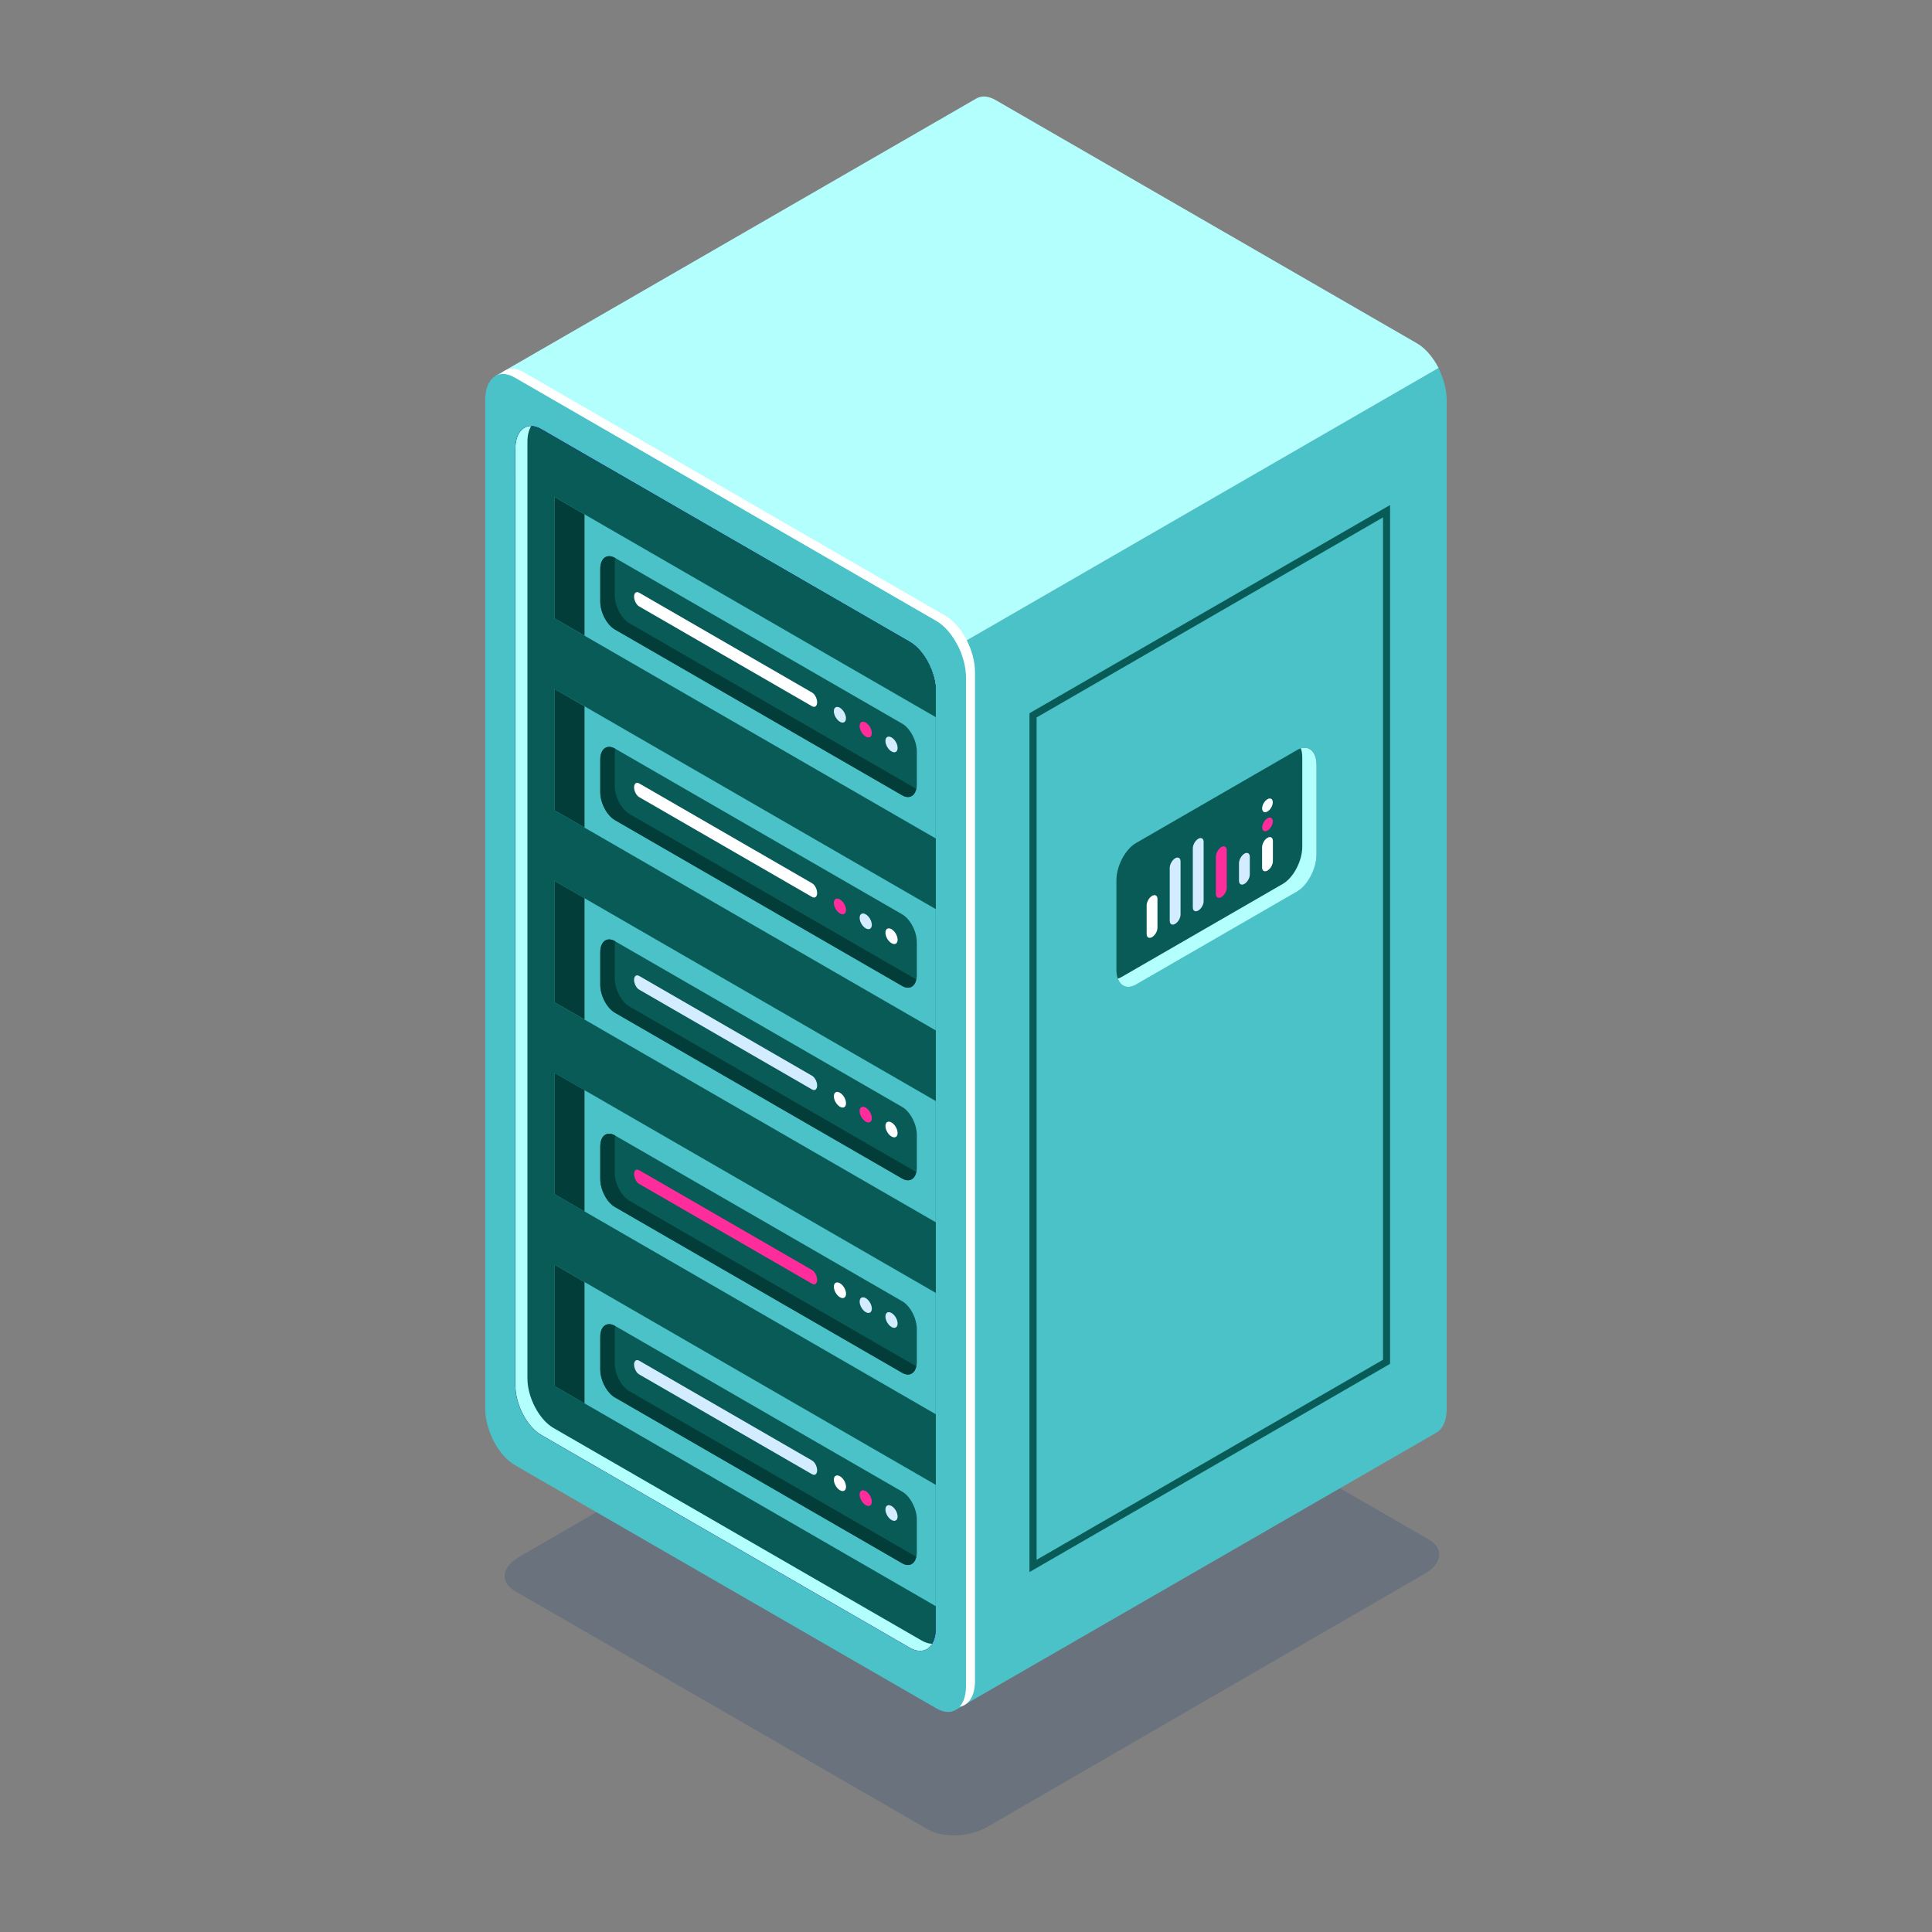 <?xml version="1.0" encoding="utf-8"?>
<!-- Generator: Adobe Illustrator 24.3.0, SVG Export Plug-In . SVG Version: 6.00 Build 0)  -->
<svg version="1.1" id="Layer_1" xmlns="http://www.w3.org/2000/svg" xmlns:xlink="http://www.w3.org/1999/xlink" x="0px" y="0px"
	 viewBox="0 0 200 200" style="enable-background:new 0 0 200 200;" xml:space="preserve">
<rect x="0" y="0" width="200" height="200" fill="#808080" stroke="none"/>
<style type="text/css">
	.st0{fill:#173D7A;}
	.st1{opacity:0.2;fill:#173D7A;}
	.st2{fill:#4BC2C8;}
	.st3{fill:#B3FFFD;}
	.st4{fill:#D4ECFF;}
	.st5{fill:#FAFDFF;}
	.st6{fill:#5793CE;}
	.st7{fill:#085B57;}
	.st8{fill:#FFFFFF;}
	.st9{fill:#033D39;}
	.st10{fill:#396CAA;}
	.st11{opacity:0.4;fill:#D4ECFF;}
	.st12{fill:url(#SVGID_1_);}
	.st13{fill:url(#SVGID_2_);}
	.st14{fill:#FF2C9C;}
	.st15{enable-background:new    ;}
	.st16{fill:#727272;}
	.st17{clip-path:url(#SVGID_4_);enable-background:new    ;}
	.st18{clip-path:url(#SVGID_6_);}
	.st19{clip-path:url(#SVGID_8_);fill:#4BC2C8;}
	.st20{clip-path:url(#SVGID_10_);fill:#4BC2C8;}
</style>
<g>
	<path class="st1" d="M96.07,189.39L53.3,164.7c-1.57-0.9-1.37-2.49,0.44-3.53l45.32-26.23c1.81-1.04,4.55-1.16,6.11-0.25
		l42.76,24.69c1.57,0.9,1.37,2.49-0.44,3.53l-45.32,26.23C100.37,190.18,97.63,190.29,96.07,189.39z"/>
	<g>
		<g>
			<g>
				<g>
					<g>
						<g>
							<path class="st2" d="M99.15,66.82c0,0-23.48,2.24-37.62,3.32l37.5,106.81l49.61-28.61c0.01,0,0.02-0.01,0.02-0.01l0.09-0.05
								l0,0c0.62-0.39,1.01-1.24,1.01-2.45V41.42c0-1.1-0.33-2.29-0.86-3.33L99.15,66.82z"/>
							<path class="st3" d="M146.7,35.55l-43.63-25.19c-0.76-0.44-1.45-0.47-1.99-0.17l0,0L51.28,38.93l2.35,8.68l12.49,35.57
								l2.35,1.36l80.45-46.45C148.35,36.99,147.57,36.06,146.7,35.55z"/>
							<path class="st2" d="M96.93,176.85L53.3,151.67c-1.7-0.98-3.07-3.61-3.07-5.87V41.4c0-2.26,1.38-3.3,3.07-2.32l43.63,25.19
								c1.7,0.98,3.07,3.61,3.07,5.87v104.4C100,176.79,98.62,177.83,96.93,176.85z"/>
							<path class="st8" d="M97.86,63.74L54.24,38.55c-0.98-0.57-1.85-0.45-2.42,0.18c0.44-0.07,0.94,0.04,1.48,0.35l43.63,25.19
								c1.7,0.98,3.07,3.61,3.07,5.87v104.4c0,0.95-0.25,1.69-0.66,2.14c0.95-0.15,1.59-1.12,1.59-2.67V69.61
								C100.94,67.35,99.56,64.72,97.86,63.74z"/>
							
								<linearGradient id="SVGID_1_" gradientUnits="userSpaceOnUse" x1="-376.789" y1="1664.105" x2="-327.792" y2="1653.002" gradientTransform="matrix(0.866 0.5 0 1.155 377.979 -1632.095)">
								<stop  offset="0" style="stop-color:#3919BB"/>
								<stop  offset="1" style="stop-color:#6507FA"/>
							</linearGradient>
							<path class="st12" d="M94.18,170.57l-38.14-22.02c-1.48-0.86-2.69-3.15-2.69-5.13V46.46c0-1.98,1.2-2.89,2.69-2.03
								l38.14,22.02c1.48,0.86,2.69,3.15,2.69,5.13v96.96C96.87,170.52,95.67,171.43,94.18,170.57z"/>
							
								<linearGradient id="SVGID_2_" gradientUnits="userSpaceOnUse" x1="-376.789" y1="1664.105" x2="-327.792" y2="1653.002" gradientTransform="matrix(0.866 0.5 0 1.155 377.979 -1632.095)">
								<stop  offset="0" style="stop-color:#3919BB"/>
								<stop  offset="1" style="stop-color:#6507FA"/>
							</linearGradient>
							<path class="st13" d="M94.18,170.57l-38.14-22.02c-1.48-0.86-2.69-3.15-2.69-5.13V46.46c0-1.98,1.2-2.89,2.69-2.03
								l38.14,22.02c1.48,0.86,2.69,3.15,2.69,5.13v96.96C96.87,170.52,95.67,171.43,94.18,170.57z"/>
							<path class="st7" d="M94.18,170.57l-38.14-22.02c-1.48-0.86-2.69-3.15-2.69-5.13V46.46c0-1.98,1.2-2.89,2.69-2.03
								l38.14,22.02c1.48,0.86,2.69,3.15,2.69,5.13v96.96C96.87,170.52,95.67,171.43,94.18,170.57z"/>
							<path class="st3" d="M95.43,169.84l-38.14-22.02c-1.48-0.86-2.69-3.15-2.69-5.13V45.73c0-0.67,0.14-1.22,0.39-1.62
								c-0.96-0.01-1.63,0.87-1.63,2.35v96.96c0,1.98,1.2,4.27,2.69,5.13l38.14,22.02c0.98,0.56,1.83,0.36,2.3-0.41
								C96.16,170.16,95.8,170.05,95.43,169.84z"/>
						</g>
					</g>
				</g>
				<g>
					<g>
						<path class="st7" d="M94.18,126.06l-14.18-8.18L57.4,130.92l39.47,22.79v-22.52C96.87,129.21,95.67,126.91,94.18,126.06z"/>
						<path class="st7" d="M94.18,106.19L80.01,98L57.4,111.06l39.47,22.79v-22.52C96.87,109.34,95.67,107.04,94.18,106.19z"/>
						<path class="st7" d="M94.18,86.32l-14.18-8.18L57.4,91.19l39.47,22.79V91.45C96.87,89.47,95.67,87.18,94.18,86.32z"/>
						<path class="st7" d="M94.18,66.45l-14.18-8.18L57.4,71.32l39.47,22.79V71.58C96.87,69.61,95.67,67.31,94.18,66.45z"/>
						<path class="st7" d="M94.18,66.45L62.8,48.33l-5.4,3.12l39.47,22.79v-2.66C96.87,69.61,95.67,67.31,94.18,66.45z"/>
					</g>
					<polygon class="st2" points="96.87,74.24 57.4,51.45 57.4,64.01 96.87,86.8 					"/>
					<polygon class="st2" points="96.87,94.11 57.4,71.32 57.4,83.88 96.87,106.67 					"/>
					<polygon class="st2" points="96.87,113.98 57.4,91.19 57.4,103.75 96.87,126.53 					"/>
					<polygon class="st2" points="96.87,133.84 57.4,111.06 57.4,123.61 96.87,146.4 					"/>
					<polygon class="st2" points="96.87,153.71 57.4,130.92 57.4,143.48 96.87,166.27 					"/>
				</g>
				<g>
					<path class="st7" d="M93.39,82.32L63.66,65.16c-0.84-0.48-1.52-1.78-1.52-2.9v-3.36c0-1.12,0.68-1.63,1.52-1.15l29.73,17.16
						c0.84,0.48,1.52,1.78,1.52,2.9v3.36C94.91,82.29,94.23,82.81,93.39,82.32z"/>
					<path class="st9" d="M65.16,64.52c-0.84-0.48-1.52-1.78-1.52-2.9v-3.36c0-0.18,0.02-0.34,0.06-0.48l-0.04-0.02
						c-0.84-0.48-1.52,0.03-1.52,1.15v3.36c0,1.12,0.68,2.42,1.52,2.9l29.73,17.16c0.7,0.41,1.29,0.1,1.46-0.67L65.16,64.52z"/>
					<path class="st8" d="M84.06,73.11L66.17,62.78c-0.3-0.17-0.53-0.63-0.53-1.02l0,0c0-0.39,0.24-0.57,0.53-0.4l17.89,10.33
						c0.3,0.17,0.53,0.63,0.53,1.02l0,0C84.59,73.09,84.35,73.28,84.06,73.11z"/>
				</g>
				<g>
					<path class="st7" d="M93.39,102.07L63.66,84.9c-0.84-0.48-1.52-1.78-1.52-2.9v-3.36c0-1.12,0.68-1.63,1.52-1.15l29.73,17.16
						c0.84,0.48,1.52,1.78,1.52,2.9v3.36C94.91,102.04,94.23,102.55,93.39,102.07z"/>
					<path class="st9" d="M65.16,84.26c-0.84-0.48-1.52-1.78-1.52-2.9v-3.36c0-0.18,0.02-0.34,0.06-0.48l-0.04-0.02
						c-0.84-0.48-1.52,0.03-1.52,1.15V82c0,1.12,0.68,2.42,1.52,2.9l29.73,17.16c0.7,0.41,1.29,0.1,1.46-0.67L65.16,84.26z"/>
					<path class="st8" d="M84.06,92.85L66.17,82.52c-0.3-0.17-0.53-0.63-0.53-1.02l0,0c0-0.39,0.24-0.57,0.53-0.4l17.89,10.33
						c0.3,0.17,0.53,0.63,0.53,1.02l0,0C84.59,92.84,84.35,93.02,84.06,92.85z"/>
				</g>
				<g>
					<path class="st7" d="M93.39,122l-29.73-17.16c-0.84-0.48-1.52-1.78-1.52-2.9v-3.36c0-1.12,0.68-1.63,1.52-1.15l29.73,17.16
						c0.84,0.48,1.52,1.78,1.52,2.9v3.36C94.91,121.97,94.23,122.48,93.39,122z"/>
					<path class="st9" d="M65.16,104.19c-0.84-0.48-1.52-1.78-1.52-2.9v-3.36c0-0.18,0.02-0.34,0.06-0.48l-0.04-0.02
						c-0.84-0.48-1.52,0.03-1.52,1.15v3.36c0,1.12,0.68,2.42,1.52,2.9L93.39,122c0.7,0.41,1.29,0.1,1.46-0.67L65.16,104.19z"/>
					<path class="st4" d="M84.06,112.78l-17.89-10.33c-0.3-0.17-0.53-0.63-0.53-1.02l0,0c0-0.39,0.24-0.57,0.53-0.4l17.89,10.33
						c0.3,0.17,0.53,0.63,0.53,1.02l0,0C84.59,112.77,84.35,112.95,84.06,112.78z"/>
				</g>
				<g>
					<path class="st7" d="M93.39,142.11l-29.73-17.16c-0.84-0.48-1.52-1.78-1.52-2.9v-3.36c0-1.12,0.68-1.63,1.52-1.15l29.73,17.16
						c0.84,0.48,1.52,1.78,1.52,2.9v3.36C94.91,142.08,94.23,142.59,93.39,142.11z"/>
					<path class="st9" d="M65.16,124.3c-0.84-0.48-1.52-1.78-1.52-2.9v-3.36c0-0.18,0.02-0.34,0.06-0.48l-0.04-0.02
						c-0.84-0.48-1.52,0.03-1.52,1.15v3.36c0,1.12,0.68,2.42,1.52,2.9l29.73,17.16c0.7,0.41,1.29,0.1,1.46-0.67L65.16,124.3z"/>
					<path class="st14" d="M84.06,132.89l-17.89-10.33c-0.3-0.17-0.53-0.63-0.53-1.02l0,0c0-0.39,0.24-0.57,0.53-0.4l17.89,10.33
						c0.3,0.17,0.53,0.63,0.53,1.02l0,0C84.59,132.88,84.35,133.06,84.06,132.89z"/>
				</g>
				<g>
					<path class="st7" d="M93.39,161.82l-29.73-17.16c-0.84-0.48-1.52-1.78-1.52-2.9v-3.36c0-1.12,0.68-1.63,1.52-1.15l29.73,17.16
						c0.84,0.48,1.52,1.78,1.52,2.9v3.36C94.91,161.79,94.23,162.31,93.39,161.82z"/>
					<path class="st9" d="M65.16,144.02c-0.84-0.48-1.52-1.78-1.52-2.9v-3.36c0-0.18,0.02-0.34,0.06-0.48l-0.04-0.02
						c-0.84-0.48-1.52,0.03-1.52,1.15v3.36c0,1.12,0.68,2.42,1.52,2.9l29.73,17.16c0.7,0.41,1.29,0.1,1.46-0.67L65.16,144.02z"/>
					<path class="st4" d="M84.06,152.61l-17.89-10.33c-0.3-0.17-0.53-0.63-0.53-1.02l0,0c0-0.39,0.24-0.57,0.53-0.4l17.89,10.33
						c0.3,0.17,0.53,0.63,0.53,1.02l0,0C84.59,152.6,84.35,152.78,84.06,152.61z"/>
				</g>
				<polygon class="st9" points="57.4,51.45 60.51,53.25 60.51,65.8 57.4,64.01 				"/>
				<polygon class="st9" points="57.4,71.32 60.51,73.12 60.51,85.67 57.4,83.88 				"/>
				<polygon class="st9" points="57.4,91.19 60.51,92.98 60.51,105.54 57.4,103.75 				"/>
				<polygon class="st9" points="57.4,111.06 60.51,112.85 60.51,125.41 57.4,123.61 				"/>
				<polygon class="st9" points="57.4,130.92 60.51,132.72 60.51,145.28 57.4,143.48 				"/>
			</g>
			
				<ellipse transform="matrix(0.866 -0.5 0.5 0.866 -25.343 53.399)" class="st4" cx="86.95" cy="73.98" rx="0.51" ry="0.89"/>
			<path class="st14" d="M90.25,75.89c0,0.4-0.28,0.56-0.63,0.36c-0.35-0.2-0.63-0.69-0.63-1.09c0-0.4,0.28-0.56,0.63-0.36
				C89.97,75,90.25,75.48,90.25,75.89z"/>
			<path class="st4" d="M92.92,77.43c0,0.4-0.28,0.56-0.63,0.36c-0.35-0.2-0.63-0.69-0.63-1.09s0.28-0.56,0.63-0.36
				C92.64,76.54,92.92,77.02,92.92,77.43z"/>
			<path class="st14" d="M87.58,94.2c0,0.4-0.28,0.56-0.63,0.36c-0.35-0.2-0.63-0.69-0.63-1.09c0-0.4,0.28-0.56,0.63-0.36
				C87.3,93.31,87.58,93.8,87.58,94.2z"/>
			<path class="st4" d="M90.25,95.74c0,0.4-0.28,0.56-0.63,0.36c-0.35-0.2-0.63-0.69-0.63-1.09c0-0.4,0.28-0.56,0.63-0.36
				C89.97,94.85,90.25,95.34,90.25,95.74z"/>
			<path class="st8" d="M92.92,97.28c0,0.4-0.28,0.56-0.63,0.36c-0.35-0.2-0.63-0.69-0.63-1.09c0-0.4,0.28-0.56,0.63-0.36
				C92.64,96.39,92.92,96.88,92.92,97.28z"/>
			<path class="st8" d="M87.58,114.21c0,0.4-0.28,0.56-0.63,0.36c-0.35-0.2-0.63-0.69-0.63-1.09c0-0.4,0.28-0.56,0.63-0.36
				C87.3,113.32,87.58,113.81,87.58,114.21z"/>
			<path class="st14" d="M90.25,115.75c0,0.4-0.28,0.56-0.63,0.36c-0.35-0.2-0.63-0.69-0.63-1.09s0.28-0.56,0.63-0.36
				C89.97,114.86,90.25,115.35,90.25,115.75z"/>
			<path class="st8" d="M92.92,117.29c0,0.4-0.28,0.56-0.63,0.36c-0.35-0.2-0.63-0.69-0.63-1.09c0-0.4,0.28-0.56,0.63-0.36
				C92.64,116.4,92.92,116.89,92.92,117.29z"/>
			<path class="st8" d="M87.58,133.93c0,0.4-0.28,0.56-0.63,0.36c-0.35-0.2-0.63-0.69-0.63-1.09s0.28-0.56,0.63-0.36
				C87.3,133.04,87.58,133.53,87.58,133.93z"/>
			<path class="st4" d="M90.25,135.47c0,0.4-0.28,0.56-0.63,0.36c-0.35-0.2-0.63-0.69-0.63-1.09s0.28-0.56,0.63-0.36
				C89.97,134.58,90.25,135.07,90.25,135.47z"/>
			<path class="st4" d="M92.92,137.01c0,0.4-0.28,0.56-0.63,0.36c-0.35-0.2-0.63-0.69-0.63-1.09c0-0.4,0.28-0.56,0.63-0.36
				C92.64,136.12,92.92,136.61,92.92,137.01z"/>
			<path class="st8" d="M87.58,153.91c0,0.4-0.28,0.56-0.63,0.36c-0.35-0.2-0.63-0.69-0.63-1.09c0-0.4,0.28-0.56,0.63-0.36
				C87.3,153.02,87.58,153.51,87.58,153.91z"/>
			<path class="st14" d="M90.25,155.45c0,0.4-0.28,0.56-0.63,0.36c-0.35-0.2-0.63-0.69-0.63-1.09s0.28-0.56,0.63-0.36
				C89.97,154.56,90.25,155.05,90.25,155.45z"/>
			<path class="st4" d="M92.92,156.99c0,0.4-0.28,0.56-0.63,0.36c-0.35-0.2-0.63-0.69-0.63-1.09s0.28-0.56,0.63-0.36
				C92.64,156.1,92.92,156.59,92.92,156.99z"/>
			<g>
				<path class="st7" d="M106.57,162.74v-88.9l0.18-0.11l37.15-21.45v88.9l-0.18,0.11L106.57,162.74z M107.31,74.27v87.2
					l35.86-20.71v-87.2L107.31,74.27z"/>
			</g>
			<g>
				<path class="st7" d="M134.26,92.29l-16.66,9.62c-1.12,0.65-2.03-0.04-2.03-1.53v-9.24c0-1.49,0.91-3.23,2.03-3.87l16.66-9.62
					c1.12-0.65,2.03,0.04,2.03,1.53v9.24C136.28,89.91,135.37,91.64,134.26,92.29z"/>
				<path class="st3" d="M134.66,77.47c0.1,0.26,0.15,0.57,0.15,0.93v9.24c0,1.49-0.91,3.23-2.03,3.87l-16.66,9.62
					c-0.14,0.08-0.27,0.14-0.4,0.18c0.3,0.82,1.03,1.1,1.88,0.61l16.66-9.62c1.12-0.65,2.03-2.38,2.03-3.87v-9.24
					C136.28,77.87,135.59,77.19,134.66,77.47z"/>
				<g>
					<g>
						<path class="st8" d="M131.21,86.73c0.31-0.18,0.56-0.03,0.56,0.32v2.1c0,0.36-0.25,0.79-0.56,0.97
							c-0.31,0.18-0.56,0.03-0.56-0.32v-2.1C130.66,87.34,130.9,86.9,131.21,86.73z"/>
						<path class="st4" d="M128.82,88.37c0.31-0.18,0.56-0.03,0.56,0.32v1.84c0,0.36-0.25,0.79-0.56,0.97
							c-0.31,0.18-0.56,0.03-0.56-0.32v-1.84C128.27,88.98,128.52,88.55,128.82,88.37z"/>
						<path class="st14" d="M126.43,87.69c0.31-0.18,0.56-0.03,0.56,0.32v3.89c0,0.36-0.25,0.79-0.56,0.97
							c-0.31,0.18-0.56,0.03-0.56-0.32v-3.9C125.88,88.3,126.13,87.87,126.43,87.69z"/>
						<path class="st4" d="M124.04,86.83c0.31-0.18,0.56-0.03,0.56,0.32v6.14c0,0.36-0.25,0.79-0.56,0.97
							c-0.31,0.18-0.56,0.03-0.56-0.32V87.8C123.49,87.44,123.74,87.01,124.04,86.83z"/>
						<path class="st4" d="M121.65,88.85c0.31-0.18,0.56-0.03,0.56,0.32v5.5c0,0.36-0.25,0.79-0.56,0.97
							c-0.31,0.18-0.56,0.03-0.56-0.32v-5.5C121.1,89.46,121.35,89.03,121.65,88.85z"/>
						<path class="st8" d="M119.26,92.74c0.31-0.18,0.56-0.03,0.56,0.32v2.98c0,0.36-0.25,0.79-0.56,0.97
							c-0.31,0.18-0.56,0.03-0.56-0.32v-2.98C118.71,93.35,118.96,92.92,119.26,92.74z"/>
					</g>
					<path class="st14" d="M130.66,85.66c0,0.35,0.25,0.49,0.55,0.32c0.3-0.17,0.55-0.6,0.55-0.95s-0.25-0.49-0.55-0.32
						C130.91,84.89,130.66,85.31,130.66,85.66z"/>
					<ellipse transform="matrix(0.5 -0.866 0.866 0.5 -6.596 155.312)" class="st8" cx="131.21" cy="83.37" rx="0.78" ry="0.45"/>
				</g>
			</g>
		</g>
	</g>
</g>
</svg>
